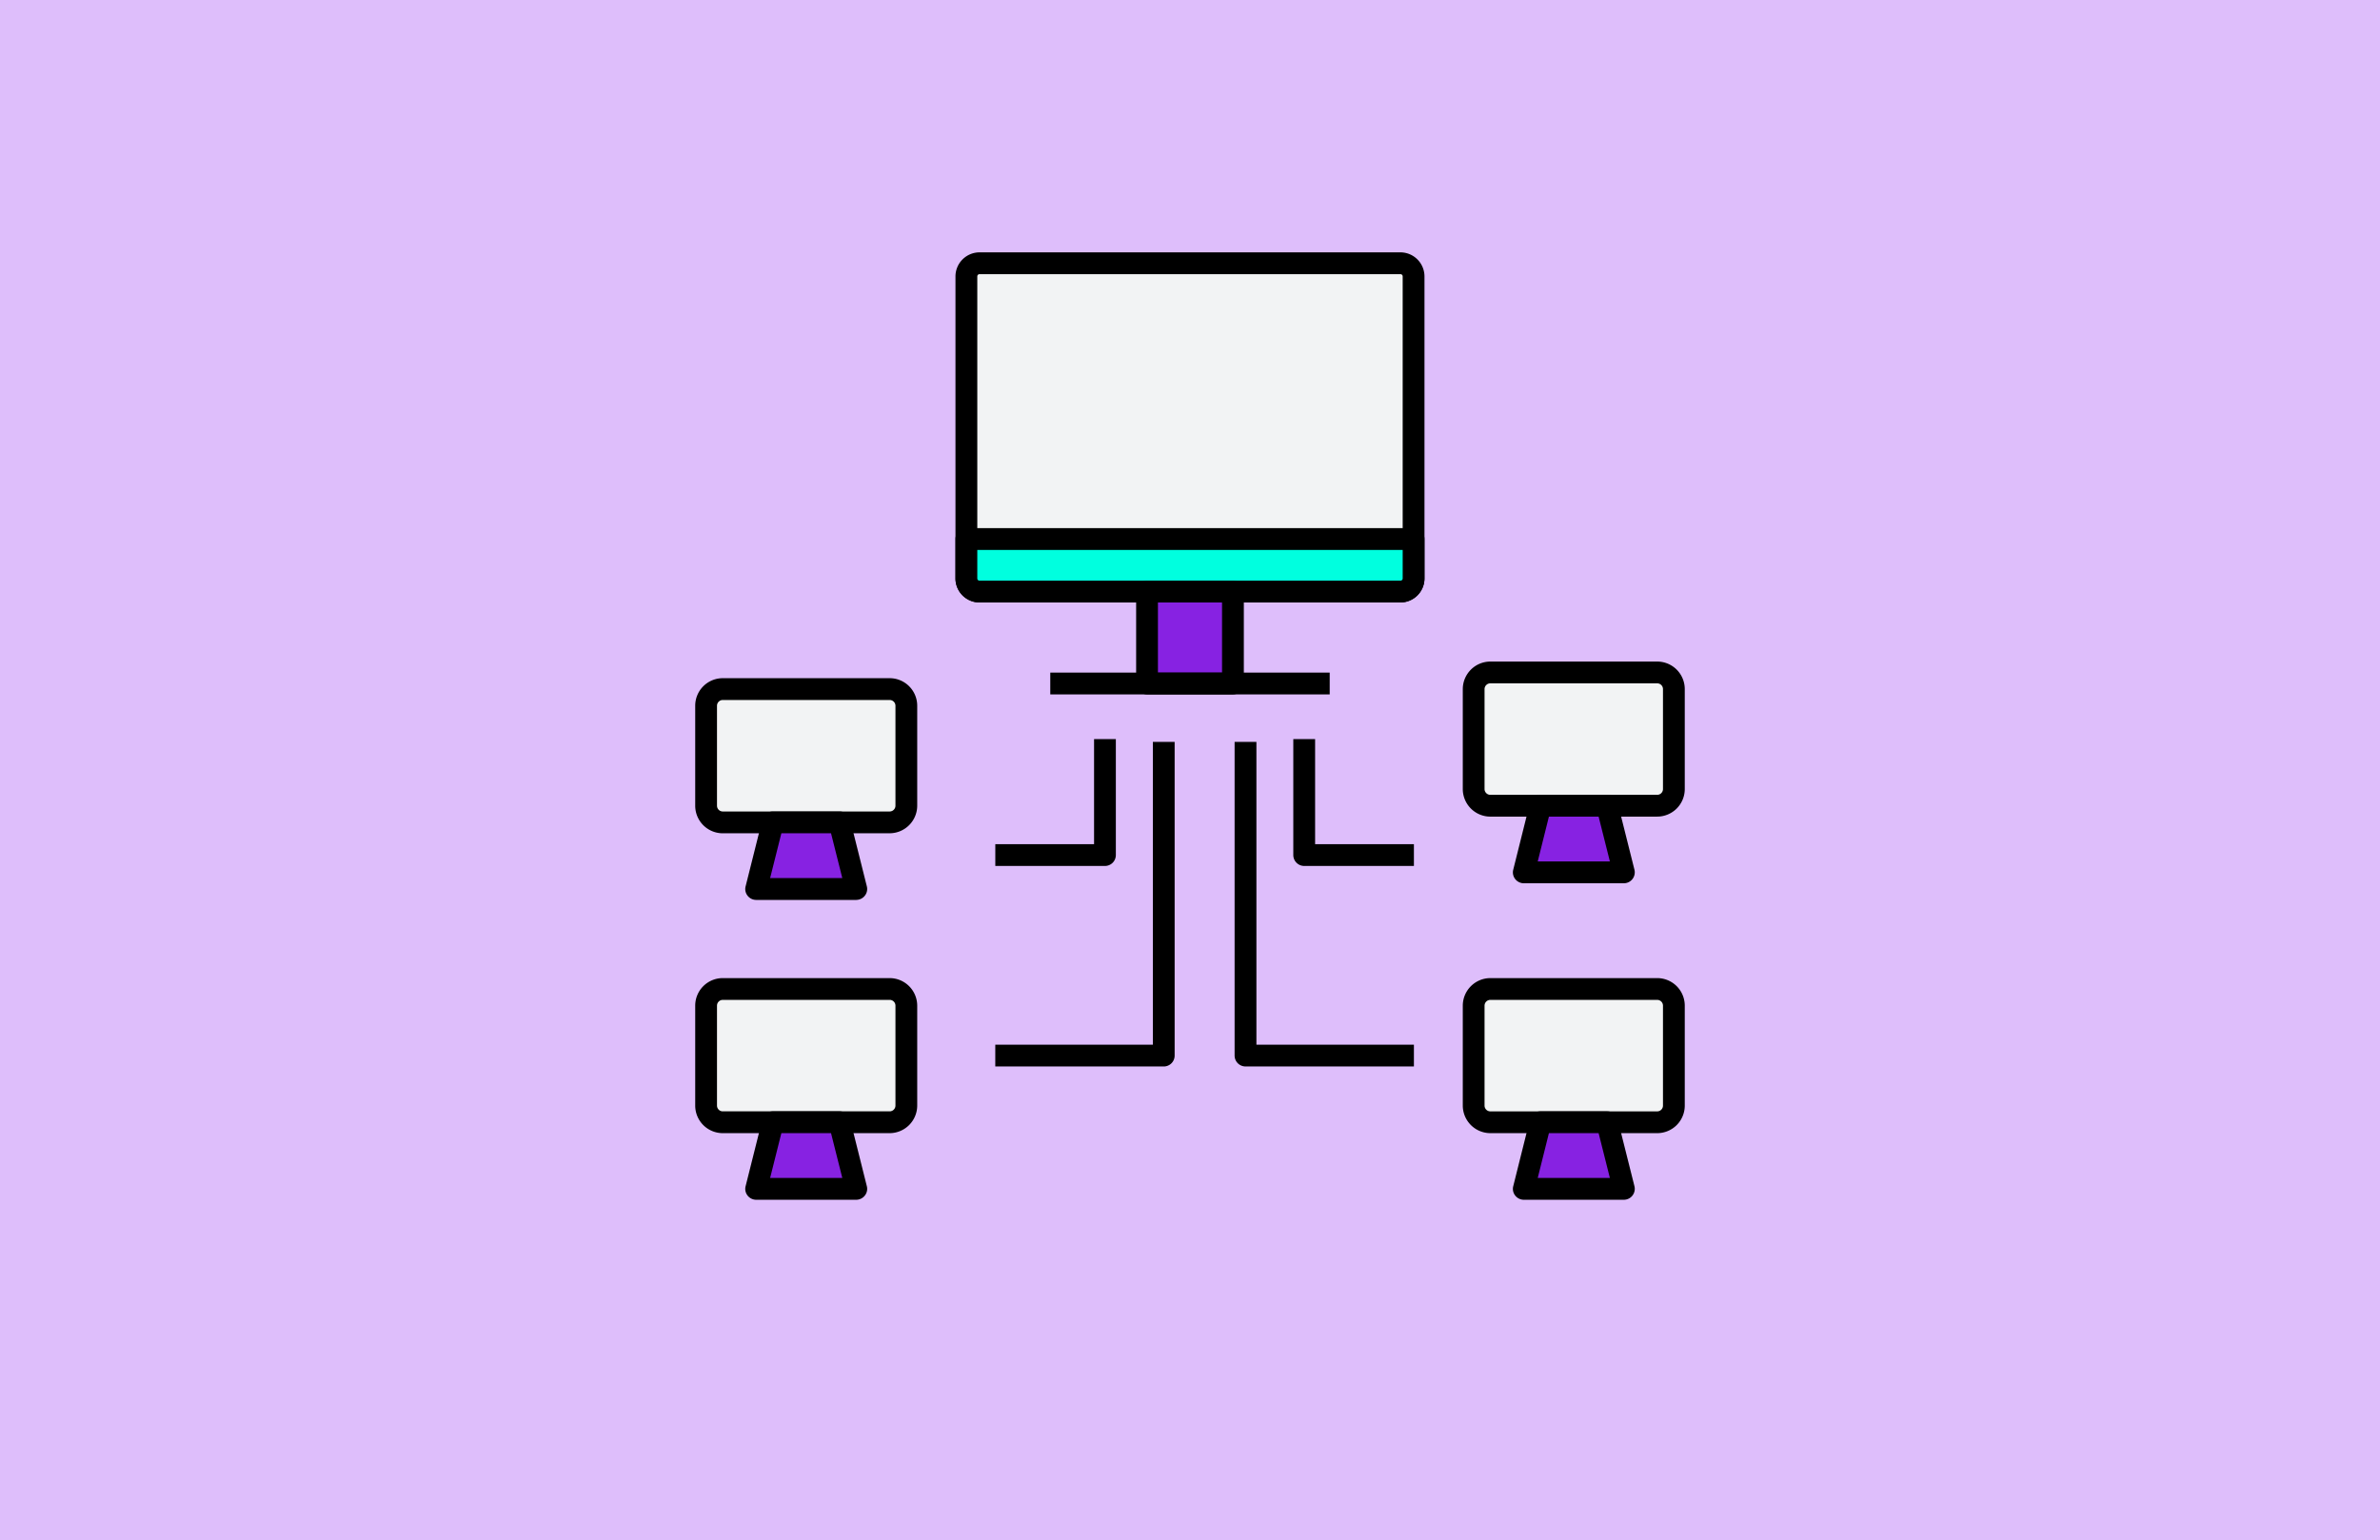 <svg xmlns="http://www.w3.org/2000/svg" xmlns:xlink="http://www.w3.org/1999/xlink" width="190" height="123" viewBox="0 0 190 123">
  <defs>
    <clipPath id="clip-path">
      <rect id="Rectángulo_403603" data-name="Rectángulo 403603" width="79" height="75.65" fill="none"/>
    </clipPath>
  </defs>
  <g id="Grupo_1101878" data-name="Grupo 1101878" transform="translate(-1230 -975)">
    <g id="Grupo_1101625" data-name="Grupo 1101625" transform="translate(1050 -4007)">
      <rect id="Rectángulo_403324" data-name="Rectángulo 403324" width="190" height="123" transform="translate(180 4982)" fill="#debefb"/>
    </g>
    <g id="Grupo_1101864" data-name="Grupo 1101864" transform="translate(1285.5 995.15)">
      <g id="Grupo_1101863" data-name="Grupo 1101863" transform="translate(0 0)" clip-path="url(#clip-path)">
        <path id="Trazado_887663" data-name="Trazado 887663" d="M1.733,16.043H15.054a1.332,1.332,0,0,1,1.333,1.33v7.982a1.33,1.33,0,0,1-1.333,1.328H1.733A1.33,1.33,0,0,1,.4,25.356V17.373a1.332,1.332,0,0,1,1.333-1.33" transform="translate(0.47 18.832)" fill="#f2f3f4"/>
        <path id="Trazado_887664" data-name="Trazado 887664" d="M15.523,28.026H2.2a2.2,2.2,0,0,1-2.2-2.2V17.842a2.2,2.2,0,0,1,2.2-2.2H15.523a2.2,2.2,0,0,1,2.2,2.2v7.982a2.207,2.207,0,0,1-2.2,2.2M2.2,17.383a.461.461,0,0,0-.461.459v7.982a.461.461,0,0,0,.461.461H15.523a.463.463,0,0,0,.463-.461V17.842a.462.462,0,0,0-.463-.459Z" transform="translate(0 18.361)"/>
        <path id="Trazado_887665" data-name="Trazado 887665" d="M10.231,26.259H2.238l1.333-5.321H8.9Z" transform="translate(2.627 24.577)" fill="#8722e2"/>
        <path id="Trazado_887666" data-name="Trazado 887666" d="M10.7,27.6H2.707a.872.872,0,0,1-.685-.337.856.856,0,0,1-.157-.746L3.2,21.194a.868.868,0,0,1,.843-.656H9.37a.865.865,0,0,1,.841.659l1.333,5.321a.861.861,0,0,1-.159.743.872.872,0,0,1-.685.337M3.822,25.857H9.585l-.9-3.578H4.72Z" transform="translate(2.158 24.108)"/>
        <path id="Trazado_887667" data-name="Trazado 887667" d="M29.921,15.431H43.242a1.332,1.332,0,0,1,1.333,1.33v7.982a1.33,1.33,0,0,1-1.333,1.328H29.921a1.33,1.33,0,0,1-1.333-1.328V16.761a1.332,1.332,0,0,1,1.333-1.33" transform="translate(33.556 18.113)" fill="#f2f3f4"/>
        <path id="Trazado_887668" data-name="Trazado 887668" d="M43.712,27.414H30.391a2.206,2.206,0,0,1-2.2-2.2V17.232a2.205,2.205,0,0,1,2.2-2.2H43.712a2.2,2.2,0,0,1,2.2,2.2v7.98a2.2,2.2,0,0,1-2.2,2.2M30.391,16.771a.463.463,0,0,0-.463.461v7.982a.462.462,0,0,0,.463.459H43.712a.461.461,0,0,0,.461-.461v-7.98a.461.461,0,0,0-.461-.461Z" transform="translate(33.086 17.643)"/>
        <path id="Trazado_887669" data-name="Trazado 887669" d="M38.419,25.648H30.426l1.333-5.321h5.328Z" transform="translate(35.714 23.859)" fill="#8722e2"/>
        <path id="Trazado_887670" data-name="Trazado 887670" d="M38.889,26.989H30.9a.873.873,0,0,1-.685-.337.86.86,0,0,1-.157-.743l1.33-5.324a.868.868,0,0,1,.843-.659h5.328a.868.868,0,0,1,.841.656l1.335,5.324a.873.873,0,0,1-.843,1.083m-6.878-1.741h5.761l-.9-3.58H32.907Z" transform="translate(35.246 23.389)"/>
        <path id="Trazado_887671" data-name="Trazado 887671" d="M1.733,27.058H15.054a1.332,1.332,0,0,1,1.333,1.33v7.982A1.33,1.33,0,0,1,15.054,37.7H1.733A1.33,1.33,0,0,1,.4,36.371V28.388a1.332,1.332,0,0,1,1.333-1.33" transform="translate(0.47 31.761)" fill="#f2f3f4"/>
        <path id="Trazado_887672" data-name="Trazado 887672" d="M15.523,39.041H2.2a2.2,2.2,0,0,1-2.2-2.2v-7.98a2.2,2.2,0,0,1,2.2-2.2H15.523a2.205,2.205,0,0,1,2.2,2.2v7.98a2.207,2.207,0,0,1-2.2,2.2M2.2,28.4a.461.461,0,0,0-.461.461v7.98A.461.461,0,0,0,2.2,37.3H15.523a.463.463,0,0,0,.463-.461v-7.98a.463.463,0,0,0-.463-.461Z" transform="translate(0 31.29)"/>
        <path id="Trazado_887673" data-name="Trazado 887673" d="M10.231,37.274H2.238l1.333-5.321H8.9Z" transform="translate(2.627 37.506)" fill="#8722e2"/>
        <path id="Trazado_887674" data-name="Trazado 887674" d="M10.7,38.613H2.707a.872.872,0,0,1-.685-.337.856.856,0,0,1-.157-.746L3.2,32.209a.868.868,0,0,1,.843-.656H9.37a.865.865,0,0,1,.841.659l1.333,5.321a.861.861,0,0,1-.159.743.872.872,0,0,1-.685.337M3.822,36.872H9.585l-.9-3.578H4.72Z" transform="translate(2.158 37.037)"/>
        <path id="Trazado_887675" data-name="Trazado 887675" d="M29.921,27.058H43.242a1.332,1.332,0,0,1,1.333,1.33v7.982A1.33,1.33,0,0,1,43.242,37.7H29.921a1.33,1.33,0,0,1-1.333-1.328V28.388a1.332,1.332,0,0,1,1.333-1.33" transform="translate(33.556 31.761)" fill="#f2f3f4"/>
        <path id="Trazado_887676" data-name="Trazado 887676" d="M43.712,39.041H30.391a2.207,2.207,0,0,1-2.2-2.2v-7.98a2.205,2.205,0,0,1,2.2-2.2H43.712a2.2,2.2,0,0,1,2.2,2.2v7.98a2.2,2.2,0,0,1-2.2,2.2M30.391,28.4a.463.463,0,0,0-.463.461v7.98a.463.463,0,0,0,.463.461H43.712a.461.461,0,0,0,.461-.461v-7.98a.461.461,0,0,0-.461-.461Z" transform="translate(33.086 31.29)"/>
        <path id="Trazado_887677" data-name="Trazado 887677" d="M38.419,37.274H30.426l1.333-5.321h5.328Z" transform="translate(35.714 37.506)" fill="#8722e2"/>
        <path id="Trazado_887678" data-name="Trazado 887678" d="M38.889,38.613H30.9a.873.873,0,0,1-.685-.337.86.86,0,0,1-.157-.743l1.33-5.321a.868.868,0,0,1,.843-.659h5.328a.868.868,0,0,1,.841.656l1.335,5.321a.873.873,0,0,1-.843,1.083m-6.878-1.741h5.761l-.9-3.578H32.907Z" transform="translate(35.246 37.037)"/>
        <path id="Trazado_887679" data-name="Trazado 887679" d="M11.009.4h33.6a1.049,1.049,0,0,1,1.05,1.048V25.567a1.049,1.049,0,0,1-1.05,1.048h-33.6a1.049,1.049,0,0,1-1.05-1.048V1.449A1.049,1.049,0,0,1,11.009.4" transform="translate(11.69 0.471)" fill="#f2f3f4"/>
        <path id="Trazado_887680" data-name="Trazado 887680" d="M45.08,27.957H11.48a1.925,1.925,0,0,1-1.922-1.919V1.919A1.925,1.925,0,0,1,11.48,0h33.6A1.925,1.925,0,0,1,47,1.919V26.038a1.925,1.925,0,0,1-1.922,1.919M11.48,1.741a.178.178,0,0,0-.18.178V26.038a.178.178,0,0,0,.18.178h33.6a.178.178,0,0,0,.18-.178V1.919a.178.178,0,0,0-.18-.178Z" transform="translate(11.219 0)"/>
        <path id="Trazado_887681" data-name="Trazado 887681" d="M9.959,10.53h35.7v3.145a1.047,1.047,0,0,1-1.05,1.048h-33.6a1.047,1.047,0,0,1-1.05-1.048Z" transform="translate(11.69 12.36)" fill="#00ffdf"/>
        <path id="Trazado_887682" data-name="Trazado 887682" d="M45.08,16.067H11.48a1.925,1.925,0,0,1-1.922-1.919V11a.873.873,0,0,1,.872-.872h35.7A.873.873,0,0,1,47,11v3.145a1.925,1.925,0,0,1-1.922,1.919M11.3,11.871v2.276a.178.178,0,0,0,.18.178h33.6a.178.178,0,0,0,.18-.178V11.871Z" transform="translate(11.219 11.891)"/>
        <rect id="Rectángulo_403601" data-name="Rectángulo 403601" width="6.856" height="7.341" transform="translate(36.072 27.085)" fill="#8722e2"/>
        <path id="Trazado_887683" data-name="Trazado 887683" d="M23.921,21.142H17.065a.873.873,0,0,1-.872-.872V12.93a.871.871,0,0,1,.872-.87h6.856a.869.869,0,0,1,.87.87V20.27a.871.871,0,0,1-.87.872M17.934,19.4h5.117V13.8H17.934Z" transform="translate(19.007 14.156)"/>
        <line id="Línea_553" data-name="Línea 553" x2="22.305" transform="translate(28.347 34.426)" fill="#88cca6"/>
        <rect id="Rectángulo_403602" data-name="Rectángulo 403602" width="22.307" height="1.741" transform="translate(28.346 33.557)"/>
        <path id="Trazado_887684" data-name="Trazado 887684" d="M19.775,28.009H11.021V26.268h7.884V17.879h1.739v9.26a.871.871,0,0,1-.87.87" transform="translate(12.936 20.987)"/>
        <path id="Trazado_887685" data-name="Trazado 887685" d="M24.465,43.9H11.02V42.16H23.6V17.981h1.739V43.032a.871.871,0,0,1-.87.87" transform="translate(12.935 21.106)"/>
        <path id="Trazado_887686" data-name="Trazado 887686" d="M31.593,28.009H22.837a.873.873,0,0,1-.872-.87v-9.26h1.741v8.389h7.887Z" transform="translate(25.782 20.987)"/>
        <path id="Trazado_887687" data-name="Trazado 887687" d="M34.123,43.9H20.679a.872.872,0,0,1-.87-.87V17.981H21.55V42.16H34.123Z" transform="translate(23.252 21.106)"/>
      </g>
    </g>
  </g>
</svg>
